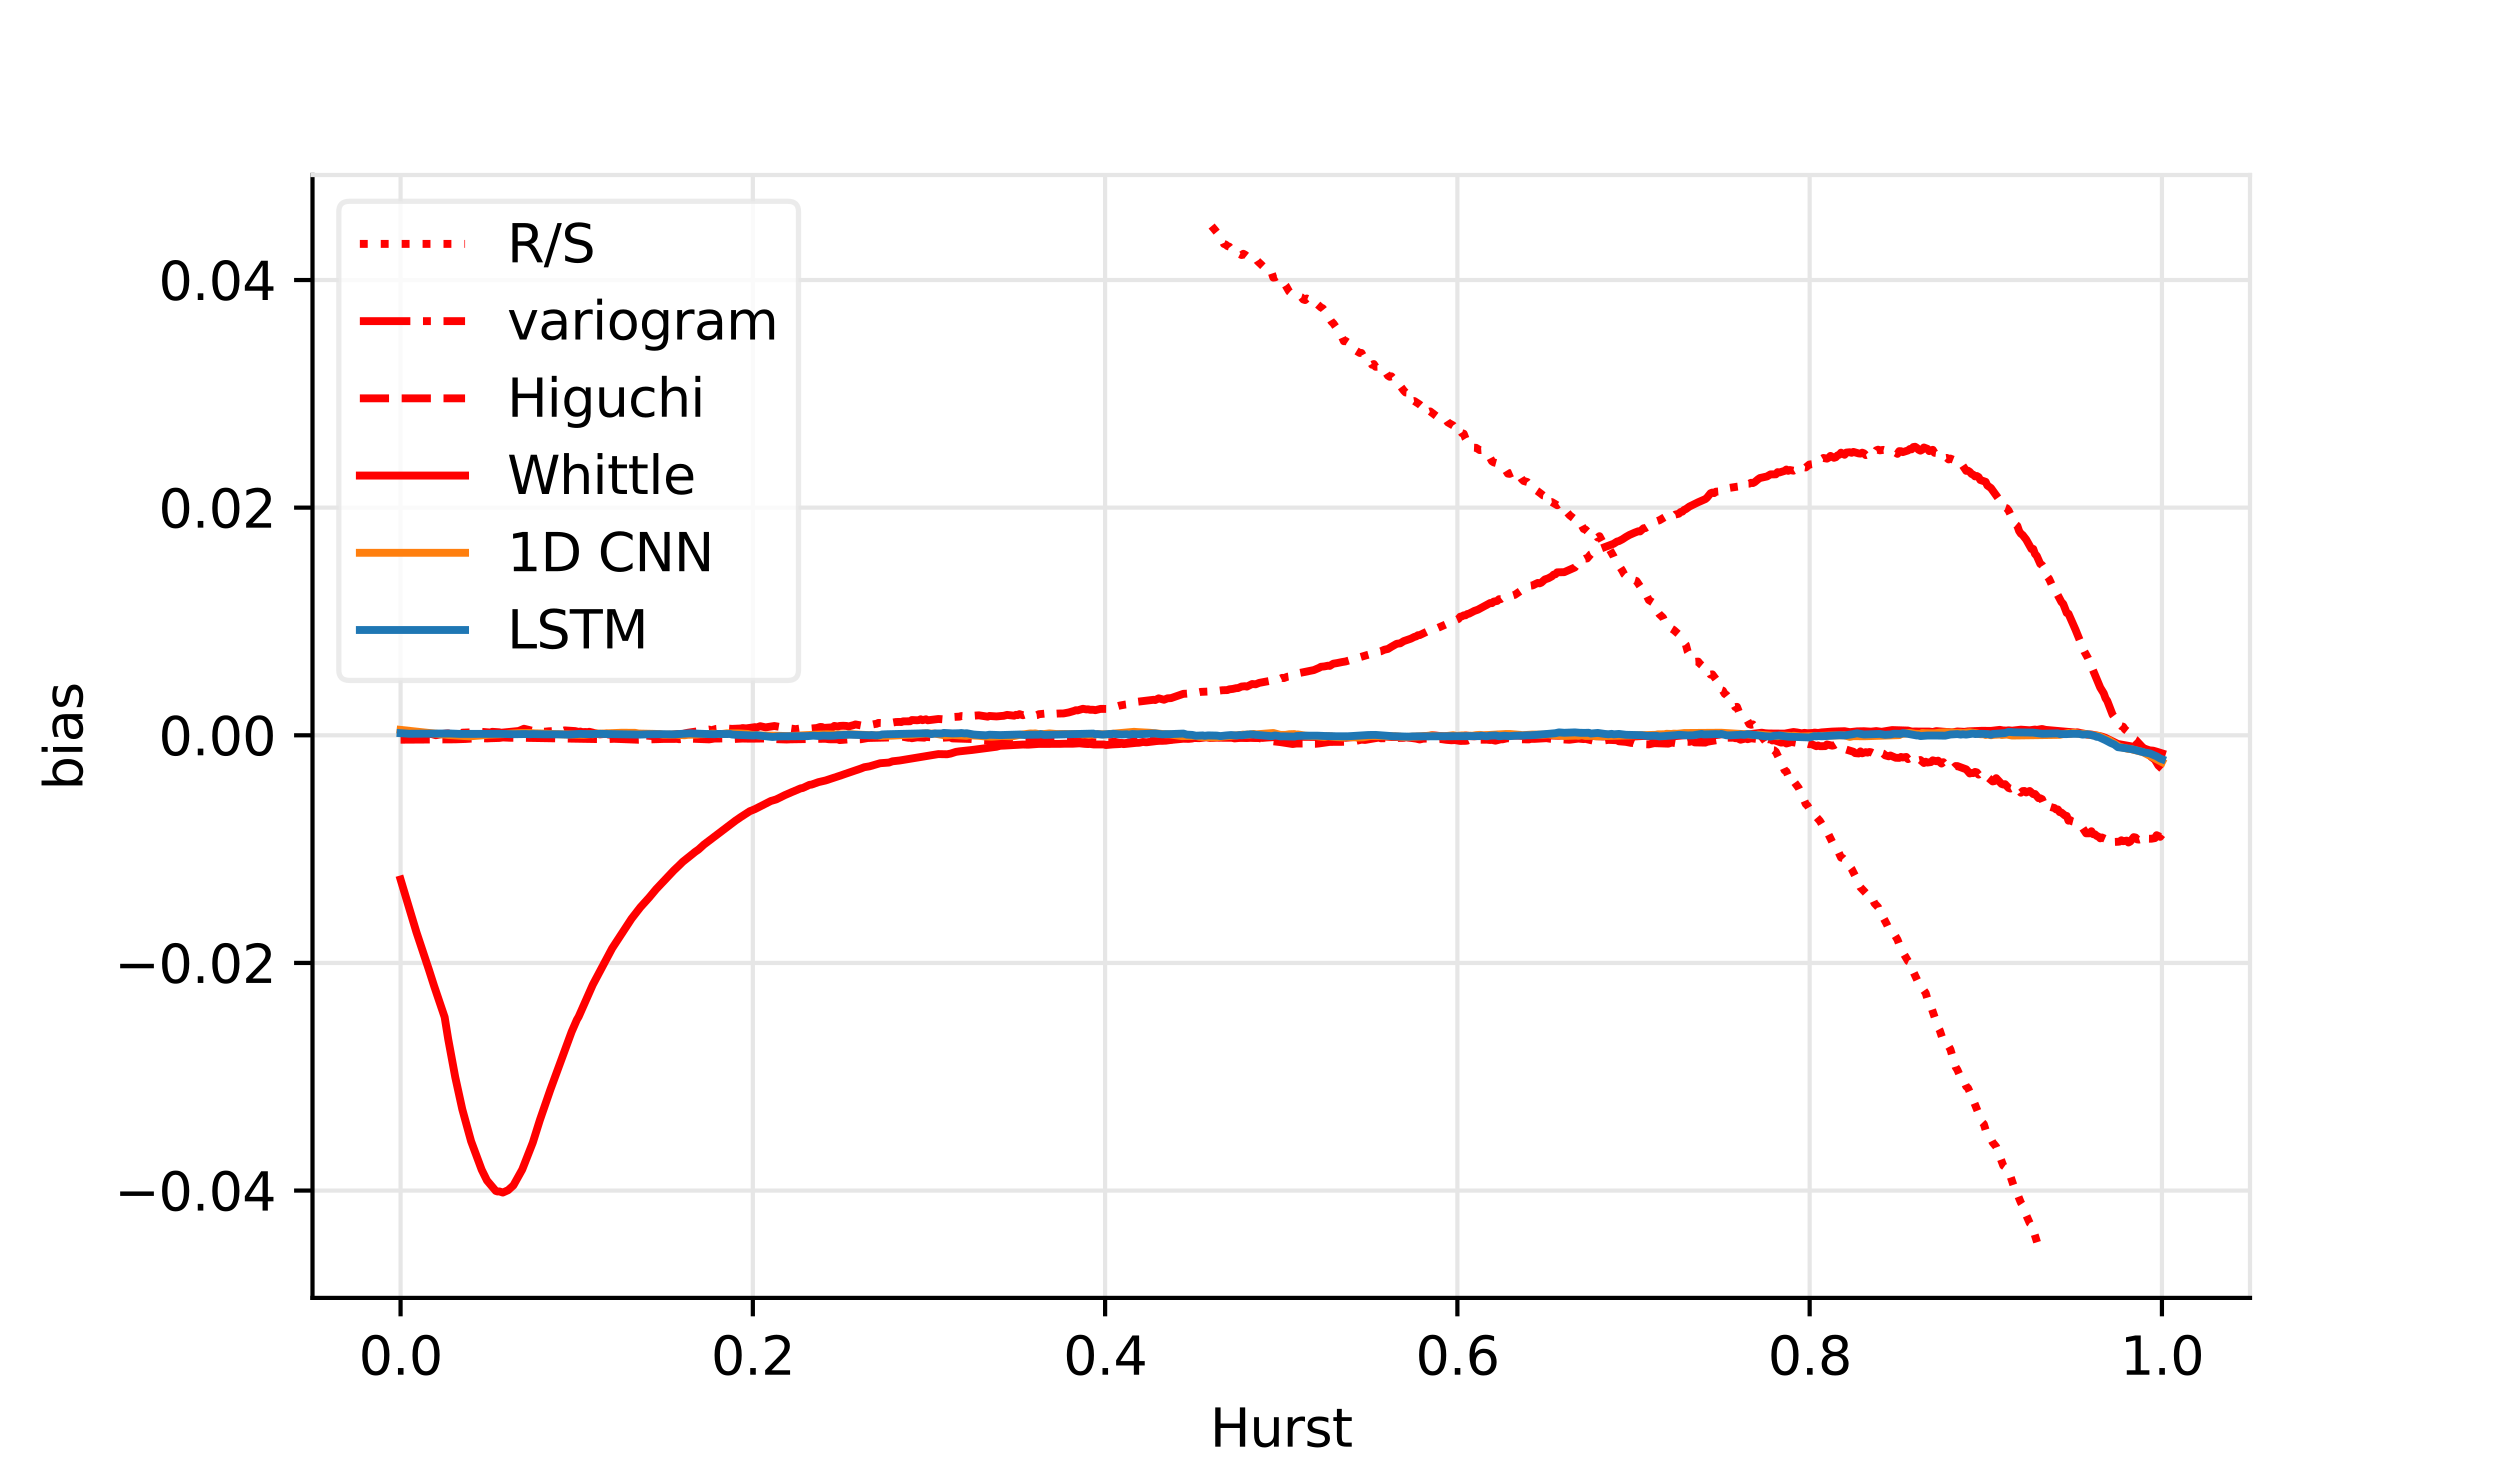 <?xml version="1.0" encoding="utf-8" standalone="no"?>
<!DOCTYPE svg PUBLIC "-//W3C//DTD SVG 1.1//EN"
  "http://www.w3.org/Graphics/SVG/1.1/DTD/svg11.dtd">
<svg xmlns:xlink="http://www.w3.org/1999/xlink" width="475.2pt" height="277.2pt" viewBox="0 0 475.2 277.2" xmlns="http://www.w3.org/2000/svg" version="1.1">
 <defs>
  <style type="text/css">*{stroke-linejoin: round; stroke-linecap: butt}</style>
 </defs>
 <g id="figure_1">
  <g id="patch_1">
   <path d="M 0 277.2 
L 475.2 277.2 
L 475.2 0 
L 0 0 
z
" style="fill: #ffffff"/>
  </g>
  <g id="axes_1">
   <g id="patch_2">
    <path d="M 59.4 246.708 
L 427.68 246.708 
L 427.68 33.264 
L 59.4 33.264 
L 59.4 246.708 
z
" style="fill: none; opacity: 0"/>
   </g>
   <g id="matplotlib.axis_1">
    <g id="xtick_1">
     <g id="line2d_1">
      <path d="M 76.14 246.708 
L 76.14 33.264 
" clip-path="url(#p2c4ef154d3)" style="fill: none; stroke: #e6e6e6; stroke-width: 0.8; stroke-linecap: square"/>
     </g>
     <g id="line2d_2">
      <defs>
       <path id="m16096462c1" d="M 0 0 
L 0 3.5 
" style="stroke: #000000; stroke-width: 0.8"/>
      </defs>
      <g>
       <use xlink:href="#m16096462c1" x="76.14" y="246.708" style="stroke: #000000; stroke-width: 0.8"/>
      </g>
     </g>
     <g id="text_1">
      <!-- 0.0 -->
      <g transform="translate(68.188 261.306)scale(0.1 -0.1)">
       <defs>
        <path id="DejaVuSans-30" d="M 2034 4250 
Q 1547 4250 1301 3770 
Q 1056 3291 1056 2328 
Q 1056 1369 1301 889 
Q 1547 409 2034 409 
Q 2525 409 2770 889 
Q 3016 1369 3016 2328 
Q 3016 3291 2770 3770 
Q 2525 4250 2034 4250 
z
M 2034 4750 
Q 2819 4750 3233 4129 
Q 3647 3509 3647 2328 
Q 3647 1150 3233 529 
Q 2819 -91 2034 -91 
Q 1250 -91 836 529 
Q 422 1150 422 2328 
Q 422 3509 836 4129 
Q 1250 4750 2034 4750 
z
" transform="scale(0.016)"/>
        <path id="DejaVuSans-2e" d="M 684 794 
L 1344 794 
L 1344 0 
L 684 0 
L 684 794 
z
" transform="scale(0.016)"/>
       </defs>
       <use xlink:href="#DejaVuSans-30"/>
       <use xlink:href="#DejaVuSans-2e" x="63.623"/>
       <use xlink:href="#DejaVuSans-30" x="95.41"/>
      </g>
     </g>
    </g>
    <g id="xtick_2">
     <g id="line2d_3">
      <path d="M 143.1 246.708 
L 143.1 33.264 
" clip-path="url(#p2c4ef154d3)" style="fill: none; stroke: #e6e6e6; stroke-width: 0.8; stroke-linecap: square"/>
     </g>
     <g id="line2d_4">
      <g>
       <use xlink:href="#m16096462c1" x="143.1" y="246.708" style="stroke: #000000; stroke-width: 0.8"/>
      </g>
     </g>
     <g id="text_2">
      <!-- 0.2 -->
      <g transform="translate(135.148 261.306)scale(0.1 -0.1)">
       <defs>
        <path id="DejaVuSans-32" d="M 1228 531 
L 3431 531 
L 3431 0 
L 469 0 
L 469 531 
Q 828 903 1448 1529 
Q 2069 2156 2228 2338 
Q 2531 2678 2651 2914 
Q 2772 3150 2772 3378 
Q 2772 3750 2511 3984 
Q 2250 4219 1831 4219 
Q 1534 4219 1204 4116 
Q 875 4013 500 3803 
L 500 4441 
Q 881 4594 1212 4672 
Q 1544 4750 1819 4750 
Q 2544 4750 2975 4387 
Q 3406 4025 3406 3419 
Q 3406 3131 3298 2873 
Q 3191 2616 2906 2266 
Q 2828 2175 2409 1742 
Q 1991 1309 1228 531 
z
" transform="scale(0.016)"/>
       </defs>
       <use xlink:href="#DejaVuSans-30"/>
       <use xlink:href="#DejaVuSans-2e" x="63.623"/>
       <use xlink:href="#DejaVuSans-32" x="95.41"/>
      </g>
     </g>
    </g>
    <g id="xtick_3">
     <g id="line2d_5">
      <path d="M 210.06 246.708 
L 210.06 33.264 
" clip-path="url(#p2c4ef154d3)" style="fill: none; stroke: #e6e6e6; stroke-width: 0.8; stroke-linecap: square"/>
     </g>
     <g id="line2d_6">
      <g>
       <use xlink:href="#m16096462c1" x="210.06" y="246.708" style="stroke: #000000; stroke-width: 0.8"/>
      </g>
     </g>
     <g id="text_3">
      <!-- 0.4 -->
      <g transform="translate(202.108 261.306)scale(0.1 -0.1)">
       <defs>
        <path id="DejaVuSans-34" d="M 2419 4116 
L 825 1625 
L 2419 1625 
L 2419 4116 
z
M 2253 4666 
L 3047 4666 
L 3047 1625 
L 3713 1625 
L 3713 1100 
L 3047 1100 
L 3047 0 
L 2419 0 
L 2419 1100 
L 313 1100 
L 313 1709 
L 2253 4666 
z
" transform="scale(0.016)"/>
       </defs>
       <use xlink:href="#DejaVuSans-30"/>
       <use xlink:href="#DejaVuSans-2e" x="63.623"/>
       <use xlink:href="#DejaVuSans-34" x="95.41"/>
      </g>
     </g>
    </g>
    <g id="xtick_4">
     <g id="line2d_7">
      <path d="M 277.02 246.708 
L 277.02 33.264 
" clip-path="url(#p2c4ef154d3)" style="fill: none; stroke: #e6e6e6; stroke-width: 0.8; stroke-linecap: square"/>
     </g>
     <g id="line2d_8">
      <g>
       <use xlink:href="#m16096462c1" x="277.02" y="246.708" style="stroke: #000000; stroke-width: 0.8"/>
      </g>
     </g>
     <g id="text_4">
      <!-- 0.6 -->
      <g transform="translate(269.068 261.306)scale(0.1 -0.1)">
       <defs>
        <path id="DejaVuSans-36" d="M 2113 2584 
Q 1688 2584 1439 2293 
Q 1191 2003 1191 1497 
Q 1191 994 1439 701 
Q 1688 409 2113 409 
Q 2538 409 2786 701 
Q 3034 994 3034 1497 
Q 3034 2003 2786 2293 
Q 2538 2584 2113 2584 
z
M 3366 4563 
L 3366 3988 
Q 3128 4100 2886 4159 
Q 2644 4219 2406 4219 
Q 1781 4219 1451 3797 
Q 1122 3375 1075 2522 
Q 1259 2794 1537 2939 
Q 1816 3084 2150 3084 
Q 2853 3084 3261 2657 
Q 3669 2231 3669 1497 
Q 3669 778 3244 343 
Q 2819 -91 2113 -91 
Q 1303 -91 875 529 
Q 447 1150 447 2328 
Q 447 3434 972 4092 
Q 1497 4750 2381 4750 
Q 2619 4750 2861 4703 
Q 3103 4656 3366 4563 
z
" transform="scale(0.016)"/>
       </defs>
       <use xlink:href="#DejaVuSans-30"/>
       <use xlink:href="#DejaVuSans-2e" x="63.623"/>
       <use xlink:href="#DejaVuSans-36" x="95.41"/>
      </g>
     </g>
    </g>
    <g id="xtick_5">
     <g id="line2d_9">
      <path d="M 343.98 246.708 
L 343.98 33.264 
" clip-path="url(#p2c4ef154d3)" style="fill: none; stroke: #e6e6e6; stroke-width: 0.8; stroke-linecap: square"/>
     </g>
     <g id="line2d_10">
      <g>
       <use xlink:href="#m16096462c1" x="343.98" y="246.708" style="stroke: #000000; stroke-width: 0.8"/>
      </g>
     </g>
     <g id="text_5">
      <!-- 0.8 -->
      <g transform="translate(336.028 261.306)scale(0.1 -0.1)">
       <defs>
        <path id="DejaVuSans-38" d="M 2034 2216 
Q 1584 2216 1326 1975 
Q 1069 1734 1069 1313 
Q 1069 891 1326 650 
Q 1584 409 2034 409 
Q 2484 409 2743 651 
Q 3003 894 3003 1313 
Q 3003 1734 2745 1975 
Q 2488 2216 2034 2216 
z
M 1403 2484 
Q 997 2584 770 2862 
Q 544 3141 544 3541 
Q 544 4100 942 4425 
Q 1341 4750 2034 4750 
Q 2731 4750 3128 4425 
Q 3525 4100 3525 3541 
Q 3525 3141 3298 2862 
Q 3072 2584 2669 2484 
Q 3125 2378 3379 2068 
Q 3634 1759 3634 1313 
Q 3634 634 3220 271 
Q 2806 -91 2034 -91 
Q 1263 -91 848 271 
Q 434 634 434 1313 
Q 434 1759 690 2068 
Q 947 2378 1403 2484 
z
M 1172 3481 
Q 1172 3119 1398 2916 
Q 1625 2713 2034 2713 
Q 2441 2713 2670 2916 
Q 2900 3119 2900 3481 
Q 2900 3844 2670 4047 
Q 2441 4250 2034 4250 
Q 1625 4250 1398 4047 
Q 1172 3844 1172 3481 
z
" transform="scale(0.016)"/>
       </defs>
       <use xlink:href="#DejaVuSans-30"/>
       <use xlink:href="#DejaVuSans-2e" x="63.623"/>
       <use xlink:href="#DejaVuSans-38" x="95.41"/>
      </g>
     </g>
    </g>
    <g id="xtick_6">
     <g id="line2d_11">
      <path d="M 410.94 246.708 
L 410.94 33.264 
" clip-path="url(#p2c4ef154d3)" style="fill: none; stroke: #e6e6e6; stroke-width: 0.8; stroke-linecap: square"/>
     </g>
     <g id="line2d_12">
      <g>
       <use xlink:href="#m16096462c1" x="410.94" y="246.708" style="stroke: #000000; stroke-width: 0.8"/>
      </g>
     </g>
     <g id="text_6">
      <!-- 1.0 -->
      <g transform="translate(402.988 261.306)scale(0.1 -0.1)">
       <defs>
        <path id="DejaVuSans-31" d="M 794 531 
L 1825 531 
L 1825 4091 
L 703 3866 
L 703 4441 
L 1819 4666 
L 2450 4666 
L 2450 531 
L 3481 531 
L 3481 0 
L 794 0 
L 794 531 
z
" transform="scale(0.016)"/>
       </defs>
       <use xlink:href="#DejaVuSans-31"/>
       <use xlink:href="#DejaVuSans-2e" x="63.623"/>
       <use xlink:href="#DejaVuSans-30" x="95.41"/>
      </g>
     </g>
    </g>
    <g id="text_7">
     <!-- Hurst -->
     <g transform="translate(229.991 274.985)scale(0.1 -0.1)">
      <defs>
       <path id="DejaVuSans-48" d="M 628 4666 
L 1259 4666 
L 1259 2753 
L 3553 2753 
L 3553 4666 
L 4184 4666 
L 4184 0 
L 3553 0 
L 3553 2222 
L 1259 2222 
L 1259 0 
L 628 0 
L 628 4666 
z
" transform="scale(0.016)"/>
       <path id="DejaVuSans-75" d="M 544 1381 
L 544 3500 
L 1119 3500 
L 1119 1403 
Q 1119 906 1312 657 
Q 1506 409 1894 409 
Q 2359 409 2629 706 
Q 2900 1003 2900 1516 
L 2900 3500 
L 3475 3500 
L 3475 0 
L 2900 0 
L 2900 538 
Q 2691 219 2414 64 
Q 2138 -91 1772 -91 
Q 1169 -91 856 284 
Q 544 659 544 1381 
z
M 1991 3584 
L 1991 3584 
z
" transform="scale(0.016)"/>
       <path id="DejaVuSans-72" d="M 2631 2963 
Q 2534 3019 2420 3045 
Q 2306 3072 2169 3072 
Q 1681 3072 1420 2755 
Q 1159 2438 1159 1844 
L 1159 0 
L 581 0 
L 581 3500 
L 1159 3500 
L 1159 2956 
Q 1341 3275 1631 3429 
Q 1922 3584 2338 3584 
Q 2397 3584 2469 3576 
Q 2541 3569 2628 3553 
L 2631 2963 
z
" transform="scale(0.016)"/>
       <path id="DejaVuSans-73" d="M 2834 3397 
L 2834 2853 
Q 2591 2978 2328 3040 
Q 2066 3103 1784 3103 
Q 1356 3103 1142 2972 
Q 928 2841 928 2578 
Q 928 2378 1081 2264 
Q 1234 2150 1697 2047 
L 1894 2003 
Q 2506 1872 2764 1633 
Q 3022 1394 3022 966 
Q 3022 478 2636 193 
Q 2250 -91 1575 -91 
Q 1294 -91 989 -36 
Q 684 19 347 128 
L 347 722 
Q 666 556 975 473 
Q 1284 391 1588 391 
Q 1994 391 2212 530 
Q 2431 669 2431 922 
Q 2431 1156 2273 1281 
Q 2116 1406 1581 1522 
L 1381 1569 
Q 847 1681 609 1914 
Q 372 2147 372 2553 
Q 372 3047 722 3315 
Q 1072 3584 1716 3584 
Q 2034 3584 2315 3537 
Q 2597 3491 2834 3397 
z
" transform="scale(0.016)"/>
       <path id="DejaVuSans-74" d="M 1172 4494 
L 1172 3500 
L 2356 3500 
L 2356 3053 
L 1172 3053 
L 1172 1153 
Q 1172 725 1289 603 
Q 1406 481 1766 481 
L 2356 481 
L 2356 0 
L 1766 0 
Q 1100 0 847 248 
Q 594 497 594 1153 
L 594 3053 
L 172 3053 
L 172 3500 
L 594 3500 
L 594 4494 
L 1172 4494 
z
" transform="scale(0.016)"/>
      </defs>
      <use xlink:href="#DejaVuSans-48"/>
      <use xlink:href="#DejaVuSans-75" x="75.195"/>
      <use xlink:href="#DejaVuSans-72" x="138.574"/>
      <use xlink:href="#DejaVuSans-73" x="179.688"/>
      <use xlink:href="#DejaVuSans-74" x="231.787"/>
     </g>
    </g>
   </g>
   <g id="matplotlib.axis_2">
    <g id="ytick_1">
     <g id="line2d_13">
      <path d="M 59.4 226.306 
L 427.68 226.306 
" clip-path="url(#p2c4ef154d3)" style="fill: none; stroke: #e6e6e6; stroke-width: 0.8; stroke-linecap: square"/>
     </g>
     <g id="line2d_14">
      <defs>
       <path id="m2f3e1efeca" d="M 0 0 
L -3.5 0 
" style="stroke: #000000; stroke-width: 0.8"/>
      </defs>
      <g>
       <use xlink:href="#m2f3e1efeca" x="59.4" y="226.306" style="stroke: #000000; stroke-width: 0.8"/>
      </g>
     </g>
     <g id="text_8">
      <!-- −0.04 -->
      <g transform="translate(21.755 230.105)scale(0.1 -0.1)">
       <defs>
        <path id="DejaVuSans-2212" d="M 678 2272 
L 4684 2272 
L 4684 1741 
L 678 1741 
L 678 2272 
z
" transform="scale(0.016)"/>
       </defs>
       <use xlink:href="#DejaVuSans-2212"/>
       <use xlink:href="#DejaVuSans-30" x="83.789"/>
       <use xlink:href="#DejaVuSans-2e" x="147.412"/>
       <use xlink:href="#DejaVuSans-30" x="179.199"/>
       <use xlink:href="#DejaVuSans-34" x="242.822"/>
      </g>
     </g>
    </g>
    <g id="ytick_2">
     <g id="line2d_15">
      <path d="M 59.4 183.035 
L 427.68 183.035 
" clip-path="url(#p2c4ef154d3)" style="fill: none; stroke: #e6e6e6; stroke-width: 0.8; stroke-linecap: square"/>
     </g>
     <g id="line2d_16">
      <g>
       <use xlink:href="#m2f3e1efeca" x="59.4" y="183.035" style="stroke: #000000; stroke-width: 0.8"/>
      </g>
     </g>
     <g id="text_9">
      <!-- −0.02 -->
      <g transform="translate(21.755 186.835)scale(0.1 -0.1)">
       <use xlink:href="#DejaVuSans-2212"/>
       <use xlink:href="#DejaVuSans-30" x="83.789"/>
       <use xlink:href="#DejaVuSans-2e" x="147.412"/>
       <use xlink:href="#DejaVuSans-30" x="179.199"/>
       <use xlink:href="#DejaVuSans-32" x="242.822"/>
      </g>
     </g>
    </g>
    <g id="ytick_3">
     <g id="line2d_17">
      <path d="M 59.4 139.765 
L 427.68 139.765 
" clip-path="url(#p2c4ef154d3)" style="fill: none; stroke: #e6e6e6; stroke-width: 0.8; stroke-linecap: square"/>
     </g>
     <g id="line2d_18">
      <g>
       <use xlink:href="#m2f3e1efeca" x="59.4" y="139.765" style="stroke: #000000; stroke-width: 0.8"/>
      </g>
     </g>
     <g id="text_10">
      <!-- 0.00 -->
      <g transform="translate(30.134 143.564)scale(0.1 -0.1)">
       <use xlink:href="#DejaVuSans-30"/>
       <use xlink:href="#DejaVuSans-2e" x="63.623"/>
       <use xlink:href="#DejaVuSans-30" x="95.41"/>
       <use xlink:href="#DejaVuSans-30" x="159.033"/>
      </g>
     </g>
    </g>
    <g id="ytick_4">
     <g id="line2d_19">
      <path d="M 59.4 96.494 
L 427.68 96.494 
" clip-path="url(#p2c4ef154d3)" style="fill: none; stroke: #e6e6e6; stroke-width: 0.8; stroke-linecap: square"/>
     </g>
     <g id="line2d_20">
      <g>
       <use xlink:href="#m2f3e1efeca" x="59.4" y="96.494" style="stroke: #000000; stroke-width: 0.8"/>
      </g>
     </g>
     <g id="text_11">
      <!-- 0.02 -->
      <g transform="translate(30.134 100.294)scale(0.1 -0.1)">
       <use xlink:href="#DejaVuSans-30"/>
       <use xlink:href="#DejaVuSans-2e" x="63.623"/>
       <use xlink:href="#DejaVuSans-30" x="95.41"/>
       <use xlink:href="#DejaVuSans-32" x="159.033"/>
      </g>
     </g>
    </g>
    <g id="ytick_5">
     <g id="line2d_21">
      <path d="M 59.4 53.224 
L 427.68 53.224 
" clip-path="url(#p2c4ef154d3)" style="fill: none; stroke: #e6e6e6; stroke-width: 0.8; stroke-linecap: square"/>
     </g>
     <g id="line2d_22">
      <g>
       <use xlink:href="#m2f3e1efeca" x="59.4" y="53.224" style="stroke: #000000; stroke-width: 0.8"/>
      </g>
     </g>
     <g id="text_12">
      <!-- 0.04 -->
      <g transform="translate(30.134 57.023)scale(0.1 -0.1)">
       <use xlink:href="#DejaVuSans-30"/>
       <use xlink:href="#DejaVuSans-2e" x="63.623"/>
       <use xlink:href="#DejaVuSans-30" x="95.41"/>
       <use xlink:href="#DejaVuSans-34" x="159.033"/>
      </g>
     </g>
    </g>
    <g id="text_13">
     <!-- bias -->
     <g transform="translate(15.675 150.218)rotate(-90)scale(0.1 -0.1)">
      <defs>
       <path id="DejaVuSans-62" d="M 3116 1747 
Q 3116 2381 2855 2742 
Q 2594 3103 2138 3103 
Q 1681 3103 1420 2742 
Q 1159 2381 1159 1747 
Q 1159 1113 1420 752 
Q 1681 391 2138 391 
Q 2594 391 2855 752 
Q 3116 1113 3116 1747 
z
M 1159 2969 
Q 1341 3281 1617 3432 
Q 1894 3584 2278 3584 
Q 2916 3584 3314 3078 
Q 3713 2572 3713 1747 
Q 3713 922 3314 415 
Q 2916 -91 2278 -91 
Q 1894 -91 1617 61 
Q 1341 213 1159 525 
L 1159 0 
L 581 0 
L 581 4863 
L 1159 4863 
L 1159 2969 
z
" transform="scale(0.016)"/>
       <path id="DejaVuSans-69" d="M 603 3500 
L 1178 3500 
L 1178 0 
L 603 0 
L 603 3500 
z
M 603 4863 
L 1178 4863 
L 1178 4134 
L 603 4134 
L 603 4863 
z
" transform="scale(0.016)"/>
       <path id="DejaVuSans-61" d="M 2194 1759 
Q 1497 1759 1228 1600 
Q 959 1441 959 1056 
Q 959 750 1161 570 
Q 1363 391 1709 391 
Q 2188 391 2477 730 
Q 2766 1069 2766 1631 
L 2766 1759 
L 2194 1759 
z
M 3341 1997 
L 3341 0 
L 2766 0 
L 2766 531 
Q 2569 213 2275 61 
Q 1981 -91 1556 -91 
Q 1019 -91 701 211 
Q 384 513 384 1019 
Q 384 1609 779 1909 
Q 1175 2209 1959 2209 
L 2766 2209 
L 2766 2266 
Q 2766 2663 2505 2880 
Q 2244 3097 1772 3097 
Q 1472 3097 1187 3025 
Q 903 2953 641 2809 
L 641 3341 
Q 956 3463 1253 3523 
Q 1550 3584 1831 3584 
Q 2591 3584 2966 3190 
Q 3341 2797 3341 1997 
z
" transform="scale(0.016)"/>
      </defs>
      <use xlink:href="#DejaVuSans-62"/>
      <use xlink:href="#DejaVuSans-69" x="63.477"/>
      <use xlink:href="#DejaVuSans-61" x="91.26"/>
      <use xlink:href="#DejaVuSans-73" x="152.539"/>
     </g>
    </g>
   </g>
   <g id="patch_3">
    <path d="M 59.4 246.708 
L 59.4 33.264 
" style="fill: none; stroke: #000000; stroke-width: 0.8; stroke-linejoin: miter; stroke-linecap: square"/>
   </g>
   <g id="patch_4">
    <path d="M 427.68 246.708 
L 427.68 33.264 
" style="fill: none; stroke: #e6e6e6; stroke-width: 0.8; stroke-linejoin: miter; stroke-linecap: square"/>
   </g>
   <g id="patch_5">
    <path d="M 59.4 246.708 
L 427.68 246.708 
" style="fill: none; stroke: #000000; stroke-width: 0.8; stroke-linejoin: miter; stroke-linecap: square"/>
   </g>
   <g id="patch_6">
    <path d="M 59.4 33.264 
L 427.68 33.264 
" style="fill: none; stroke: #e6e6e6; stroke-width: 0.8; stroke-linejoin: miter; stroke-linecap: square"/>
   </g>
   <g id="line2d_23">
    <path d="M 230.302 42.966 
L 231.308 44.164 
L 231.643 44.746 
L 231.978 45.076 
L 232.313 45.613 
L 232.648 46.365 
L 232.983 46.497 
L 233.318 46.769 
L 233.654 46.887 
L 234.324 47.753 
L 234.994 48.211 
L 235.329 48.137 
L 235.999 48.476 
L 236.335 48.241 
L 236.67 48.418 
L 237.34 48.957 
L 237.675 49.18 
L 238.681 49.083 
L 239.016 49.613 
L 240.691 51.205 
L 241.026 51.064 
L 241.362 51.291 
L 241.697 51.781 
L 242.032 52.772 
L 242.367 52.721 
L 242.702 52.541 
L 243.708 53.729 
L 244.043 53.856 
L 244.378 54.255 
L 245.048 55.425 
L 245.383 55.71 
L 245.718 55.825 
L 246.054 56.162 
L 247.059 56.416 
L 247.394 56.517 
L 247.729 56.924 
L 248.064 57.032 
L 248.399 56.743 
L 248.735 56.884 
L 249.07 57.177 
L 249.405 56.966 
L 251.081 58.433 
L 251.416 58.592 
L 251.751 59.015 
L 252.086 59.842 
L 252.756 60.585 
L 253.091 61.133 
L 253.426 61.446 
L 254.767 63.362 
L 255.437 64.854 
L 255.772 64.806 
L 256.443 65.254 
L 256.778 65.391 
L 257.448 66.044 
L 257.783 66.677 
L 258.454 67.081 
L 258.789 67.091 
L 259.124 67.714 
L 259.459 68.066 
L 259.794 68.247 
L 260.129 68.623 
L 260.464 68.745 
L 260.799 69.337 
L 261.135 69.198 
L 261.47 69.717 
L 262.14 69.693 
L 262.475 70.187 
L 262.81 70.42 
L 263.145 70.332 
L 263.816 71.413 
L 264.151 71.617 
L 264.486 71.536 
L 265.826 73.146 
L 266.162 73.364 
L 266.832 74.256 
L 267.167 74.6 
L 267.502 74.623 
L 268.172 76.17 
L 268.508 76.288 
L 268.843 76.234 
L 269.848 76.889 
L 270.854 77.782 
L 271.189 77.655 
L 271.524 78.322 
L 271.859 78.206 
L 273.199 79.221 
L 273.535 79.276 
L 273.87 79.482 
L 274.205 79.371 
L 274.54 79.71 
L 274.875 79.782 
L 275.21 80.299 
L 276.216 80.876 
L 276.551 81.356 
L 276.886 81.572 
L 277.221 82.054 
L 277.556 81.788 
L 277.891 82.335 
L 278.226 82.438 
L 278.562 83.335 
L 278.897 83.875 
L 279.232 84.122 
L 279.902 85.092 
L 280.572 85.121 
L 281.243 85.551 
L 281.578 85.527 
L 281.913 85.694 
L 282.583 86.352 
L 282.918 86.997 
L 283.254 87.032 
L 283.589 87.671 
L 283.924 87.888 
L 284.594 88.07 
L 285.599 88.821 
L 286.27 89.473 
L 286.605 90.024 
L 286.94 90.078 
L 287.61 89.789 
L 287.945 90.198 
L 288.281 90.335 
L 288.616 90.853 
L 288.951 90.562 
L 289.286 91.112 
L 289.621 91.427 
L 290.291 91.613 
L 290.962 92.492 
L 292.302 93.387 
L 292.972 93.9 
L 293.308 94.172 
L 293.643 94.222 
L 293.978 94.526 
L 294.313 95.534 
L 294.983 95.434 
L 295.989 96.035 
L 296.324 95.808 
L 296.994 96.647 
L 297.329 97.041 
L 297.664 97.146 
L 298.335 97.922 
L 299.675 98.981 
L 300.01 99.412 
L 300.345 99.286 
L 301.016 100.543 
L 301.351 100.647 
L 302.021 101.274 
L 303.026 101.561 
L 303.362 101.526 
L 303.697 102.179 
L 304.032 101.92 
L 304.702 103.176 
L 305.037 103.166 
L 305.372 103.4 
L 306.713 105.767 
L 307.048 106.597 
L 307.383 106.921 
L 308.389 108.5 
L 308.724 109.155 
L 309.394 109.722 
L 310.064 109.777 
L 310.399 109.75 
L 310.735 110.342 
L 311.07 110.441 
L 312.075 111.941 
L 312.41 112.43 
L 312.745 112.667 
L 313.416 114.063 
L 314.086 114.48 
L 314.756 116.047 
L 315.091 116.28 
L 315.426 116.761 
L 316.097 117.4 
L 316.432 118.188 
L 316.767 118.563 
L 317.102 119.119 
L 318.108 119.723 
L 319.113 120.603 
L 319.448 121.032 
L 319.783 121.772 
L 320.454 122.576 
L 320.789 123.818 
L 321.459 124.907 
L 321.794 125.54 
L 322.129 125.807 
L 322.799 125.756 
L 323.135 126.184 
L 323.805 126.75 
L 324.475 127.45 
L 324.81 127.564 
L 325.145 128.231 
L 325.481 128.184 
L 326.486 129.547 
L 327.156 131.173 
L 327.491 131.287 
L 327.826 131.873 
L 328.162 132.096 
L 328.832 132.946 
L 329.167 133.117 
L 329.837 134.407 
L 330.172 134.357 
L 330.508 135.232 
L 331.848 136.417 
L 332.518 137.65 
L 332.854 137.762 
L 333.189 137.694 
L 333.524 138.099 
L 333.859 138.258 
L 334.864 140.033 
L 335.535 140.877 
L 335.87 141.378 
L 336.205 141.546 
L 336.875 142.595 
L 337.21 142.617 
L 337.545 142.889 
L 338.551 144.939 
L 339.221 146.426 
L 339.556 146.643 
L 340.226 148.219 
L 340.562 147.942 
L 341.232 148.886 
L 341.902 149.789 
L 342.908 152.049 
L 343.243 152.832 
L 343.578 153.139 
L 343.913 153.729 
L 344.583 154.33 
L 345.254 155.277 
L 345.924 156.051 
L 346.929 157.717 
L 347.264 158.003 
L 348.27 160.046 
L 348.94 161.227 
L 349.275 161.547 
L 349.945 163.013 
L 350.281 163.105 
L 350.951 163.84 
L 351.286 163.933 
L 351.621 164.713 
L 351.956 165.16 
L 352.962 167.157 
L 353.632 168.663 
L 354.637 169.728 
L 354.972 169.622 
L 355.308 169.815 
L 355.643 170.213 
L 356.313 171.71 
L 356.983 172.426 
L 357.318 173.577 
L 357.654 173.831 
L 358.659 175.712 
L 358.994 176.466 
L 359.329 176.63 
L 359.999 177.469 
L 360.67 178.598 
L 361.34 180.353 
L 362.01 181.543 
L 362.681 182.682 
L 363.016 182.835 
L 363.686 184.702 
L 365.026 187.603 
L 365.362 188.133 
L 365.697 188.271 
L 366.032 188.752 
L 366.367 189.863 
L 366.702 190.288 
L 368.378 195.242 
L 368.713 195.867 
L 369.383 197.888 
L 370.054 198.267 
L 370.724 199.451 
L 371.729 202.824 
L 372.064 203.353 
L 372.399 204.133 
L 372.735 204.588 
L 373.07 205.46 
L 373.405 205.738 
L 373.74 206.513 
L 374.075 206.81 
L 374.745 208.29 
L 376.756 213.319 
L 377.091 213.676 
L 377.426 214.774 
L 377.762 215.134 
L 378.767 217.161 
L 379.437 217.977 
L 380.778 221.557 
L 381.448 222.035 
L 381.783 222.98 
L 382.118 223.49 
L 382.789 225.517 
L 383.124 226.011 
L 383.794 227.774 
L 384.129 228.597 
L 384.464 229.114 
L 384.799 230.291 
L 385.135 230.939 
L 385.805 232.477 
L 386.14 232.701 
L 387.481 237.006 
L 387.481 237.006 
" clip-path="url(#p2c4ef154d3)" style="fill: none; stroke-dasharray: 1.5,2.475; stroke-dashoffset: 0; stroke: #ff0000; stroke-width: 1.5"/>
   </g>
   <g id="line2d_24">
    <path d="M 76.14 138.982 
L 76.475 139.105 
L 76.81 139.428 
L 77.481 139.337 
L 77.816 139.442 
L 78.821 139.298 
L 79.491 139.426 
L 80.162 139.316 
L 81.502 139.456 
L 82.172 139.559 
L 82.843 139.752 
L 84.183 139.496 
L 85.189 139.403 
L 85.524 139.531 
L 85.859 139.442 
L 86.194 139.524 
L 86.529 139.443 
L 87.199 139.502 
L 87.87 139.267 
L 90.551 139.166 
L 90.886 139.053 
L 93.232 139.243 
L 93.567 139.104 
L 94.908 139.195 
L 95.243 139.281 
L 98.594 138.947 
L 99.599 138.523 
L 101.945 139.087 
L 102.281 138.994 
L 102.951 139.088 
L 103.621 139.074 
L 104.291 139.007 
L 105.297 138.949 
L 105.632 139.047 
L 105.967 138.874 
L 106.637 138.914 
L 106.972 138.945 
L 107.308 138.832 
L 109.318 138.963 
L 109.989 139.118 
L 110.324 139.053 
L 110.659 139.161 
L 111.329 139.139 
L 111.664 139.181 
L 111.999 139.096 
L 112.67 139.258 
L 113.34 139.444 
L 114.01 139.594 
L 115.351 139.465 
L 115.686 139.634 
L 116.021 139.611 
L 116.356 139.727 
L 117.362 139.714 
L 118.032 139.675 
L 118.367 139.535 
L 120.043 139.64 
L 121.383 139.697 
L 121.718 139.64 
L 122.724 139.812 
L 125.405 140.023 
L 128.756 139.536 
L 129.426 139.583 
L 130.767 139.278 
L 134.789 138.681 
L 135.124 138.836 
L 136.129 138.545 
L 137.47 138.422 
L 139.145 138.546 
L 140.821 138.472 
L 141.156 138.39 
L 141.826 138.455 
L 143.502 138.217 
L 143.837 138.274 
L 144.508 138.035 
L 145.513 138.261 
L 147.189 138.001 
L 148.529 138.228 
L 151.21 138.6 
L 152.216 138.459 
L 153.556 138.529 
L 154.897 138.414 
L 155.232 138.387 
L 155.902 138.176 
L 156.237 138.196 
L 156.572 138.36 
L 158.248 138.252 
L 158.583 137.983 
L 159.254 138.099 
L 159.589 137.989 
L 160.259 137.954 
L 160.929 137.99 
L 161.264 138.092 
L 162.27 137.825 
L 162.605 137.701 
L 163.61 137.887 
L 163.945 137.947 
L 164.281 137.862 
L 164.616 137.926 
L 165.286 137.828 
L 166.291 137.627 
L 166.626 137.579 
L 166.962 137.412 
L 168.972 137.469 
L 170.313 137.239 
L 170.983 137.224 
L 171.318 137.25 
L 171.654 137.118 
L 172.994 137.1 
L 173.329 136.863 
L 174.335 136.909 
L 174.67 136.872 
L 175.005 136.72 
L 175.34 136.892 
L 176.01 136.719 
L 176.345 136.916 
L 178.356 136.667 
L 179.026 136.706 
L 179.362 136.732 
L 180.367 136.332 
L 182.378 136.218 
L 182.713 136.106 
L 184.054 136.196 
L 184.389 136.235 
L 185.059 136.04 
L 186.064 135.969 
L 187.74 136.226 
L 188.075 136.088 
L 189.416 136.18 
L 190.421 136.086 
L 190.756 136.066 
L 191.426 135.887 
L 192.767 136.044 
L 193.102 135.877 
L 193.437 135.929 
L 193.772 135.742 
L 194.443 135.951 
L 194.778 135.83 
L 196.789 135.971 
L 197.124 135.927 
L 197.459 135.759 
L 198.799 135.63 
L 199.47 135.83 
L 199.805 135.709 
L 200.475 135.672 
L 201.145 135.629 
L 202.151 135.61 
L 203.156 135.421 
L 204.162 135.128 
L 204.497 134.998 
L 204.832 135.03 
L 205.837 134.729 
L 206.508 134.848 
L 206.843 134.824 
L 207.178 134.912 
L 207.848 134.915 
L 208.183 134.995 
L 209.189 134.747 
L 210.529 134.753 
L 211.199 134.437 
L 211.87 134.4 
L 212.875 134.111 
L 213.881 133.925 
L 214.551 133.841 
L 215.221 133.723 
L 216.226 133.386 
L 219.243 133.019 
L 219.578 133.068 
L 220.248 132.741 
L 221.254 133.01 
L 221.924 132.739 
L 222.594 132.696 
L 224.94 131.879 
L 225.61 131.854 
L 226.281 131.788 
L 226.616 131.827 
L 228.291 131.511 
L 230.302 131.42 
L 230.637 131.32 
L 231.643 131.288 
L 232.313 131.202 
L 232.983 131.178 
L 233.318 131.17 
L 233.654 131.027 
L 234.324 130.951 
L 234.994 130.801 
L 235.329 130.789 
L 235.999 130.496 
L 236.67 130.435 
L 237.005 130.51 
L 238.01 130.017 
L 238.681 130.072 
L 239.351 129.802 
L 241.697 129.36 
L 242.367 129.29 
L 243.372 129.02 
L 243.708 128.849 
L 244.043 128.892 
L 244.713 128.631 
L 245.048 128.584 
L 245.383 128.412 
L 246.389 128.26 
L 247.059 127.912 
L 249.74 127.366 
L 250.745 126.94 
L 251.081 126.741 
L 251.751 126.671 
L 252.421 126.536 
L 252.756 126.574 
L 253.426 126.156 
L 254.097 126.049 
L 255.102 125.843 
L 255.772 125.731 
L 259.794 124.533 
L 261.135 124.164 
L 261.47 124.091 
L 261.805 123.892 
L 262.475 123.795 
L 263.145 123.498 
L 263.816 123.353 
L 264.486 122.937 
L 265.491 122.37 
L 266.162 122.279 
L 266.832 121.861 
L 268.172 121.399 
L 268.843 121.061 
L 269.178 120.968 
L 269.513 120.746 
L 269.848 120.722 
L 271.524 119.918 
L 271.859 119.975 
L 277.221 117.651 
L 277.556 117.223 
L 277.891 117.153 
L 278.226 116.965 
L 278.562 116.957 
L 278.897 116.718 
L 279.232 116.647 
L 280.237 116.127 
L 280.908 115.893 
L 283.254 114.62 
L 283.589 114.651 
L 283.924 114.351 
L 284.594 114.228 
L 284.929 113.902 
L 285.264 113.884 
L 285.599 113.63 
L 286.605 113.415 
L 286.94 113.45 
L 287.61 113.163 
L 287.945 113.062 
L 288.951 112.37 
L 289.621 112.127 
L 289.956 111.791 
L 290.291 111.699 
L 290.626 111.372 
L 291.297 111.279 
L 291.967 110.96 
L 292.302 110.805 
L 292.637 110.885 
L 292.972 110.746 
L 293.643 110.146 
L 294.313 109.918 
L 294.983 109.549 
L 295.318 109.225 
L 295.654 109.158 
L 295.989 108.791 
L 297.329 108.755 
L 299.34 107.865 
L 299.675 107.421 
L 300.01 107.3 
L 300.345 107.005 
L 300.681 106.94 
L 301.016 106.35 
L 301.351 106.171 
L 301.686 106.144 
L 302.356 105.361 
L 302.691 105.209 
L 303.362 104.629 
L 306.713 103.358 
L 307.383 102.933 
L 307.718 102.853 
L 308.389 102.507 
L 309.059 102.063 
L 309.729 101.681 
L 310.735 101.239 
L 311.405 100.983 
L 311.74 101.014 
L 312.41 100.411 
L 312.745 100.387 
L 313.751 99.753 
L 314.086 99.353 
L 315.426 98.892 
L 316.767 98.106 
L 317.437 97.888 
L 317.772 98.195 
L 318.108 98.109 
L 318.443 97.812 
L 319.113 97.644 
L 319.448 97.322 
L 319.783 97.251 
L 320.118 96.915 
L 320.454 96.766 
L 321.124 96.283 
L 322.799 95.462 
L 324.14 94.873 
L 324.475 94.592 
L 325.145 93.757 
L 325.481 93.628 
L 325.816 93.731 
L 326.151 93.46 
L 326.821 93.403 
L 327.156 93.404 
L 328.162 92.833 
L 330.172 92.513 
L 331.178 92.388 
L 331.513 91.87 
L 331.848 91.756 
L 332.183 91.94 
L 332.518 91.928 
L 332.854 91.767 
L 333.189 91.82 
L 333.524 91.646 
L 334.194 91.089 
L 334.529 90.863 
L 335.87 90.564 
L 336.54 90.168 
L 337.545 90.165 
L 337.881 89.749 
L 338.216 89.812 
L 339.221 89.501 
L 339.556 89.251 
L 339.891 89.498 
L 340.226 89.345 
L 340.897 89.469 
L 341.232 89.283 
L 341.567 89.429 
L 341.902 89.445 
L 342.237 89.284 
L 342.572 88.919 
L 342.908 88.8 
L 343.243 88.855 
L 343.913 88.302 
L 344.583 88.213 
L 345.254 87.436 
L 346.259 87.241 
L 346.594 87.051 
L 347.264 87.178 
L 347.599 86.998 
L 347.935 86.662 
L 348.605 87.021 
L 348.94 86.915 
L 349.275 86.56 
L 349.61 86.434 
L 349.945 86.046 
L 350.616 86.445 
L 350.951 86.027 
L 351.621 85.962 
L 351.956 86.069 
L 352.291 85.899 
L 353.297 86.188 
L 353.632 86.22 
L 353.967 86.045 
L 354.302 86.167 
L 354.637 86.499 
L 354.972 86.367 
L 355.308 86.075 
L 355.643 85.967 
L 355.978 86.176 
L 356.313 86.119 
L 356.648 85.597 
L 356.983 85.478 
L 357.318 85.603 
L 357.989 85.515 
L 358.659 85.683 
L 358.994 85.97 
L 359.329 86.108 
L 359.664 86.113 
L 359.999 85.976 
L 360.335 86.065 
L 360.67 86.269 
L 361.005 85.754 
L 361.34 85.766 
L 361.675 85.941 
L 362.681 85.622 
L 363.016 85.351 
L 363.351 85.409 
L 363.686 84.971 
L 364.021 84.92 
L 364.356 85.132 
L 364.691 85.493 
L 365.026 85.659 
L 365.362 85.491 
L 365.697 85.061 
L 366.367 85.314 
L 366.702 85.747 
L 367.372 85.505 
L 367.708 86.067 
L 369.048 86.24 
L 369.383 86.52 
L 369.718 87.089 
L 370.054 87.038 
L 370.389 87.328 
L 370.724 87.165 
L 371.394 87.43 
L 372.064 88.232 
L 372.399 88.052 
L 373.07 88.496 
L 373.74 89.502 
L 374.075 89.472 
L 374.41 89.692 
L 374.745 90.083 
L 375.081 90.24 
L 375.416 90.551 
L 375.751 90.478 
L 376.086 90.679 
L 376.421 91.24 
L 377.426 91.583 
L 377.762 92.285 
L 378.432 92.764 
L 381.113 96.493 
L 381.448 96.612 
L 381.783 97.027 
L 382.789 99.094 
L 383.124 99.684 
L 383.459 99.967 
L 383.794 100.943 
L 384.129 101.441 
L 384.464 101.698 
L 385.135 102.557 
L 386.14 104.352 
L 386.475 104.339 
L 386.81 105.292 
L 387.145 105.659 
L 387.816 107.181 
L 388.151 107.392 
L 388.821 108.441 
L 389.156 109.59 
L 389.491 110.026 
L 390.162 111.488 
L 390.497 111.895 
L 391.837 114.441 
L 392.172 114.78 
L 392.843 116.509 
L 393.178 116.662 
L 394.518 119.709 
L 396.194 123.843 
L 396.864 125.053 
L 399.21 130.689 
L 399.881 131.786 
L 400.216 132.714 
L 400.551 133.237 
L 401.556 135.839 
L 401.891 136.288 
L 402.226 137.031 
L 403.232 138.036 
L 403.567 138.133 
L 403.902 138.636 
L 404.572 139.178 
L 404.908 139.826 
L 405.578 140.417 
L 405.913 140.604 
L 407.924 142.752 
L 408.259 142.853 
L 408.929 143.889 
L 409.599 144.389 
L 410.27 145.51 
L 410.94 146.125 
L 410.94 146.125 
" clip-path="url(#p2c4ef154d3)" style="fill: none; stroke-dasharray: 9.6,2.4,1.5,2.4; stroke-dashoffset: 0; stroke: #ff0000; stroke-width: 1.5"/>
   </g>
   <g id="line2d_25">
    <path d="M 76.14 140.606 
L 86.529 140.533 
L 88.54 140.462 
L 89.545 140.398 
L 91.891 140.33 
L 92.562 140.357 
L 93.232 140.321 
L 94.908 140.27 
L 95.578 140.173 
L 96.918 140.235 
L 99.599 140.243 
L 115.016 140.509 
L 116.691 140.427 
L 121.383 140.613 
L 125.405 140.482 
L 126.075 140.457 
L 128.756 140.446 
L 129.091 140.512 
L 130.097 140.388 
L 131.102 140.393 
L 132.443 140.449 
L 134.789 140.543 
L 135.794 140.381 
L 138.475 140.358 
L 139.145 140.488 
L 141.156 140.381 
L 142.497 140.407 
L 143.167 140.403 
L 145.513 140.369 
L 146.183 140.286 
L 146.854 140.478 
L 149.535 140.567 
L 150.205 140.534 
L 156.908 140.424 
L 157.578 140.522 
L 158.583 140.536 
L 159.254 140.521 
L 159.589 140.678 
L 161.935 140.491 
L 162.605 140.548 
L 163.61 140.518 
L 164.951 140.28 
L 171.318 140.127 
L 171.654 140.052 
L 172.659 140.236 
L 172.994 140.225 
L 173.329 140.325 
L 174.335 140.149 
L 175.34 140.202 
L 175.675 140.221 
L 176.01 140.077 
L 178.691 140.258 
L 179.362 140.216 
L 180.367 140.152 
L 180.702 140.174 
L 181.037 140.353 
L 184.389 140.459 
L 186.064 140.594 
L 186.735 140.62 
L 187.07 140.76 
L 187.74 140.784 
L 188.41 140.961 
L 189.081 140.726 
L 190.086 140.781 
L 191.762 140.734 
L 192.097 140.634 
L 192.767 140.708 
L 193.772 140.537 
L 196.118 140.53 
L 196.789 140.684 
L 197.124 140.612 
L 197.459 140.717 
L 197.794 140.698 
L 198.129 140.838 
L 201.481 140.867 
L 202.486 140.891 
L 203.491 140.908 
L 203.826 140.809 
L 206.172 141.006 
L 206.508 140.987 
L 206.843 141.084 
L 207.513 141.025 
L 209.189 141.214 
L 210.194 141.127 
L 211.87 140.997 
L 212.875 141.214 
L 213.881 141.258 
L 215.891 140.83 
L 217.567 140.779 
L 217.902 140.653 
L 219.578 140.787 
L 220.248 140.716 
L 220.918 140.8 
L 221.589 140.651 
L 222.594 140.582 
L 223.264 140.355 
L 226.281 140.153 
L 226.616 140.251 
L 229.297 139.93 
L 229.967 139.951 
L 230.972 139.987 
L 231.643 140.132 
L 231.978 140.08 
L 232.313 140.263 
L 232.983 140.192 
L 233.318 140.298 
L 234.324 140.256 
L 234.659 140.359 
L 235.999 140.226 
L 237.005 140.286 
L 237.675 140.175 
L 238.345 140.264 
L 239.351 140.294 
L 240.021 140.485 
L 240.691 140.602 
L 241.362 140.735 
L 241.697 140.75 
L 242.032 140.91 
L 243.372 141.059 
L 245.718 141.424 
L 246.389 141.331 
L 248.064 141.323 
L 248.735 141.501 
L 249.07 141.377 
L 250.075 141.379 
L 250.745 141.309 
L 252.756 141.022 
L 257.113 140.991 
L 258.789 140.588 
L 259.459 140.65 
L 260.129 140.533 
L 262.14 140.189 
L 262.475 140.336 
L 266.832 140.241 
L 267.167 140.116 
L 269.178 140.398 
L 269.848 140.561 
L 270.518 140.407 
L 271.524 140.384 
L 272.194 140.436 
L 273.535 140.505 
L 273.87 140.474 
L 274.875 140.623 
L 275.881 140.709 
L 276.551 140.673 
L 277.556 140.835 
L 278.562 140.815 
L 278.897 140.783 
L 279.232 140.628 
L 281.913 140.605 
L 282.583 140.598 
L 283.254 140.661 
L 283.589 140.636 
L 284.259 140.788 
L 285.264 140.524 
L 285.599 140.534 
L 286.27 140.377 
L 286.605 140.314 
L 287.61 140.502 
L 290.626 140.546 
L 290.962 140.44 
L 291.632 140.448 
L 293.978 140.309 
L 294.648 140.422 
L 298.335 140.612 
L 300.01 140.393 
L 301.016 140.488 
L 301.351 140.443 
L 303.026 140.835 
L 304.367 140.782 
L 305.037 140.738 
L 305.708 140.633 
L 307.383 140.707 
L 307.718 140.904 
L 309.059 141.018 
L 310.064 141.216 
L 310.399 141.212 
L 310.735 141.338 
L 311.405 141.446 
L 313.416 141.489 
L 314.421 141.256 
L 317.102 141.357 
L 317.772 141.146 
L 318.443 141.255 
L 319.113 141.248 
L 319.783 141.141 
L 320.118 141.16 
L 320.789 141.001 
L 321.124 141.009 
L 321.459 140.888 
L 321.794 140.93 
L 322.129 141.116 
L 324.14 141.159 
L 324.475 141.01 
L 325.145 140.882 
L 326.486 140.667 
L 327.156 140.802 
L 327.491 140.584 
L 327.826 140.509 
L 328.162 140.228 
L 329.502 140.218 
L 329.837 140.317 
L 330.172 140.286 
L 330.843 140.606 
L 331.848 140.357 
L 332.183 140.508 
L 332.854 140.331 
L 334.864 140.574 
L 335.535 140.495 
L 335.87 140.436 
L 336.205 140.537 
L 336.54 140.501 
L 336.875 140.748 
L 337.21 140.684 
L 338.551 141.15 
L 339.221 141.096 
L 339.556 141.321 
L 340.226 141.139 
L 340.562 140.936 
L 340.897 141.104 
L 342.572 141.401 
L 343.243 141.52 
L 343.578 141.377 
L 343.913 141.468 
L 344.248 141.419 
L 345.254 141.84 
L 345.589 141.701 
L 345.924 141.837 
L 346.929 141.825 
L 347.264 141.506 
L 348.27 141.738 
L 348.605 141.671 
L 348.94 141.463 
L 349.61 142.074 
L 352.291 142.894 
L 352.626 143.155 
L 353.297 143.218 
L 353.632 142.829 
L 353.967 143.187 
L 354.637 142.968 
L 354.972 143.054 
L 355.308 142.937 
L 355.643 142.987 
L 355.978 143.151 
L 356.313 142.88 
L 357.318 143.486 
L 357.654 143.151 
L 357.989 143.258 
L 358.324 143.573 
L 358.994 143.761 
L 359.329 143.607 
L 360.335 144.036 
L 361.005 144.061 
L 361.34 143.88 
L 361.675 143.98 
L 362.345 143.883 
L 362.681 144.287 
L 363.351 143.929 
L 363.686 144.083 
L 364.021 144.667 
L 365.026 144.463 
L 365.697 145.028 
L 366.032 144.789 
L 366.367 144.945 
L 367.037 144.855 
L 367.372 144.526 
L 368.043 144.694 
L 368.378 144.582 
L 369.048 145.134 
L 369.383 144.879 
L 369.718 145.27 
L 370.389 145.476 
L 370.724 145.315 
L 371.059 145.406 
L 371.394 145.936 
L 371.729 145.609 
L 372.064 145.619 
L 373.74 146.237 
L 374.41 147.019 
L 374.745 146.925 
L 375.081 146.953 
L 375.416 146.729 
L 375.751 146.817 
L 376.086 147.233 
L 376.421 146.911 
L 376.756 147.139 
L 377.091 147.129 
L 378.767 148.534 
L 379.102 148.465 
L 379.437 147.917 
L 380.443 148.997 
L 380.778 149.12 
L 381.113 149.055 
L 381.783 149.773 
L 382.118 149.89 
L 382.454 149.724 
L 382.789 150.18 
L 383.459 150.324 
L 383.794 150.174 
L 384.129 150.676 
L 384.464 150.372 
L 384.799 150.345 
L 385.135 150.629 
L 385.805 150.353 
L 386.475 150.939 
L 386.81 150.924 
L 387.481 151.709 
L 387.816 151.733 
L 388.151 151.901 
L 388.821 153.535 
L 389.156 153.613 
L 389.491 153.292 
L 390.162 153.504 
L 390.497 153.581 
L 390.832 153.857 
L 391.167 153.867 
L 391.502 154.363 
L 391.837 154.458 
L 392.508 155.007 
L 392.843 155.094 
L 393.178 155.993 
L 393.513 155.893 
L 393.848 156.116 
L 394.183 156.202 
L 394.518 156.641 
L 394.854 156.617 
L 395.859 157.37 
L 396.529 158.398 
L 397.199 158.391 
L 397.535 158.003 
L 397.87 158.565 
L 398.205 158.587 
L 398.54 158.885 
L 398.875 159.027 
L 399.21 159.35 
L 399.545 159.188 
L 400.216 159.48 
L 400.551 159.761 
L 400.886 159.638 
L 401.221 160.205 
L 401.556 160.18 
L 401.891 160.029 
L 402.562 160.009 
L 402.897 159.966 
L 403.232 159.719 
L 403.567 159.897 
L 404.237 159.786 
L 404.572 160.141 
L 404.908 159.962 
L 405.578 159.127 
L 405.913 159.19 
L 406.248 159.553 
L 406.583 159.588 
L 406.918 159.486 
L 407.254 159.877 
L 407.589 159.612 
L 407.924 159.851 
L 408.259 159.421 
L 408.929 159.427 
L 409.599 159.311 
L 409.935 158.757 
L 410.605 159.063 
L 410.94 158.642 
L 410.94 158.642 
" clip-path="url(#p2c4ef154d3)" style="fill: none; stroke-dasharray: 5.55,2.4; stroke-dashoffset: 0; stroke: #ff0000; stroke-width: 1.5"/>
   </g>
   <g id="line2d_26">
    <path d="M 76.14 167.17 
L 79.156 177.193 
L 81.502 184.247 
L 82.508 187.393 
L 84.518 193.341 
L 85.189 197.49 
L 86.529 204.724 
L 87.87 210.851 
L 89.545 216.93 
L 91.556 222.347 
L 92.562 224.385 
L 94.237 226.369 
L 94.572 226.482 
L 94.908 226.466 
L 95.578 226.681 
L 96.583 226.231 
L 97.589 225.32 
L 99.264 222.309 
L 101.275 217.183 
L 102.616 212.909 
L 104.626 207.091 
L 108.648 196.14 
L 109.654 193.828 
L 109.989 193.258 
L 112.67 187.19 
L 116.356 180.256 
L 120.043 174.622 
L 121.718 172.46 
L 123.394 170.602 
L 124.735 168.995 
L 128.086 165.447 
L 129.091 164.493 
L 129.762 163.825 
L 131.437 162.487 
L 132.108 161.942 
L 132.778 161.472 
L 133.783 160.557 
L 139.816 155.983 
L 140.821 155.295 
L 142.497 154.209 
L 143.502 153.796 
L 146.518 152.256 
L 147.524 151.959 
L 149.199 151.132 
L 150.54 150.549 
L 152.216 149.842 
L 152.551 149.794 
L 153.891 149.173 
L 154.226 149.146 
L 155.567 148.67 
L 156.908 148.358 
L 159.924 147.362 
L 160.594 147.124 
L 163.61 146.096 
L 164.281 145.833 
L 165.286 145.666 
L 167.297 145.073 
L 168.972 144.948 
L 169.643 144.709 
L 170.983 144.559 
L 178.356 143.338 
L 180.032 143.371 
L 180.702 143.237 
L 181.708 142.915 
L 182.378 142.815 
L 184.724 142.561 
L 189.416 141.947 
L 190.086 141.761 
L 190.756 141.726 
L 194.443 141.519 
L 195.448 141.55 
L 197.459 141.403 
L 201.481 141.394 
L 202.486 141.361 
L 203.826 141.372 
L 205.167 141.288 
L 206.172 141.394 
L 206.843 141.43 
L 207.178 141.402 
L 207.848 141.502 
L 209.859 141.51 
L 210.194 141.617 
L 211.535 141.497 
L 212.875 141.426 
L 213.21 141.356 
L 213.545 141.447 
L 215.891 141.211 
L 216.562 141.179 
L 217.232 141.032 
L 217.902 141.097 
L 220.918 140.728 
L 221.589 140.787 
L 222.594 140.644 
L 224.94 140.417 
L 225.945 140.444 
L 226.616 140.377 
L 226.951 140.275 
L 227.956 140.312 
L 229.297 140.148 
L 229.967 140.261 
L 230.637 140.246 
L 231.308 140.214 
L 232.648 140.238 
L 233.989 140.242 
L 235.329 140.101 
L 235.999 140.223 
L 238.01 140.225 
L 240.021 140.261 
L 240.691 140.203 
L 242.702 140.071 
L 244.713 140.165 
L 245.718 140.148 
L 246.389 140.165 
L 247.059 140.049 
L 248.064 140.057 
L 252.756 140.113 
L 253.091 140.039 
L 253.762 140.132 
L 254.767 140.112 
L 255.772 140.238 
L 257.448 140.088 
L 259.459 140.121 
L 260.129 140.094 
L 262.14 140.026 
L 263.481 140.011 
L 264.486 140.085 
L 266.162 140.087 
L 267.837 140.144 
L 269.178 140.065 
L 269.848 140.139 
L 271.189 139.908 
L 271.524 139.94 
L 272.194 139.771 
L 272.864 139.802 
L 274.54 140.005 
L 275.21 139.907 
L 278.226 139.89 
L 278.562 139.813 
L 279.567 139.933 
L 280.237 139.961 
L 280.908 139.899 
L 282.918 139.819 
L 284.594 139.685 
L 286.27 139.785 
L 287.275 139.821 
L 288.616 139.821 
L 289.286 139.876 
L 292.302 139.705 
L 293.308 139.761 
L 296.324 139.849 
L 296.994 139.796 
L 297.664 139.866 
L 298.335 139.872 
L 299.005 139.853 
L 300.345 139.984 
L 301.016 139.988 
L 302.691 139.899 
L 304.702 139.997 
L 306.378 139.877 
L 307.048 140.022 
L 307.383 139.855 
L 308.389 139.933 
L 310.399 140.006 
L 312.41 139.893 
L 313.081 139.891 
L 313.751 139.982 
L 314.421 139.828 
L 315.091 139.849 
L 316.097 139.95 
L 316.432 139.861 
L 317.772 139.985 
L 320.789 139.703 
L 321.124 139.542 
L 321.794 139.557 
L 322.464 139.627 
L 323.135 139.802 
L 324.81 139.679 
L 325.481 139.695 
L 325.816 139.624 
L 326.151 139.733 
L 327.491 139.528 
L 328.832 139.567 
L 329.837 139.538 
L 331.848 139.645 
L 334.864 139.273 
L 335.535 139.377 
L 336.205 139.419 
L 339.221 139.449 
L 340.897 139.136 
L 341.567 139.225 
L 342.237 139.351 
L 342.572 139.408 
L 342.908 139.3 
L 343.578 139.369 
L 344.583 139.325 
L 344.918 139.253 
L 345.589 139.324 
L 346.259 139.214 
L 348.27 139.061 
L 349.275 139.024 
L 350.616 138.985 
L 351.621 139.169 
L 352.962 139.018 
L 354.302 138.99 
L 355.643 139.075 
L 356.648 138.961 
L 357.654 139.102 
L 359.664 138.771 
L 362.681 138.868 
L 363.351 139.05 
L 364.021 139.044 
L 366.702 139.053 
L 367.372 139.146 
L 368.043 138.97 
L 371.059 139.22 
L 372.064 139.036 
L 373.405 139.113 
L 374.075 139.016 
L 376.756 138.91 
L 378.432 138.93 
L 380.108 138.73 
L 380.778 138.846 
L 381.448 138.865 
L 381.783 138.815 
L 382.454 138.887 
L 384.129 138.694 
L 385.805 138.812 
L 386.81 138.672 
L 387.145 138.745 
L 388.151 138.563 
L 388.821 138.734 
L 394.518 139.242 
L 394.854 139.194 
L 396.864 139.648 
L 397.535 139.618 
L 399.545 140.019 
L 400.216 140.254 
L 402.562 141.411 
L 405.578 141.95 
L 407.589 142.282 
L 408.594 142.628 
L 409.264 142.687 
L 409.935 142.876 
L 410.94 143.192 
L 410.94 143.192 
" clip-path="url(#p2c4ef154d3)" style="fill: none; stroke: #ff0000; stroke-width: 1.5; stroke-linecap: square"/>
   </g>
   <g id="line2d_27">
    <path d="M 76.14 138.733 
L 83.848 139.57 
L 85.189 139.711 
L 89.21 139.972 
L 91.221 139.816 
L 92.897 139.656 
L 95.913 139.532 
L 97.589 139.401 
L 98.929 139.329 
L 100.605 139.325 
L 101.61 139.398 
L 103.621 139.444 
L 105.297 139.544 
L 110.994 139.676 
L 112.335 139.538 
L 112.67 139.586 
L 113.34 139.421 
L 114.01 139.454 
L 118.032 139.283 
L 119.037 139.285 
L 120.713 139.297 
L 121.383 139.428 
L 122.389 139.45 
L 124.399 139.495 
L 125.405 139.535 
L 126.075 139.66 
L 128.421 139.622 
L 130.097 139.764 
L 130.767 139.668 
L 132.443 139.644 
L 133.113 139.561 
L 134.789 139.514 
L 135.459 139.432 
L 136.799 139.546 
L 137.47 139.485 
L 138.14 139.39 
L 140.486 139.399 
L 142.162 139.512 
L 142.832 139.671 
L 143.502 139.708 
L 144.172 139.774 
L 145.178 139.806 
L 147.524 139.841 
L 149.87 139.93 
L 153.221 139.729 
L 156.237 139.599 
L 156.908 139.576 
L 157.578 139.578 
L 158.248 139.598 
L 160.259 139.605 
L 160.929 139.652 
L 161.599 139.557 
L 166.291 139.786 
L 166.962 139.773 
L 167.297 139.902 
L 169.643 139.838 
L 171.989 139.706 
L 172.659 139.674 
L 173.329 139.664 
L 176.01 139.4 
L 176.681 139.453 
L 177.686 139.444 
L 179.697 139.804 
L 181.037 139.695 
L 183.718 139.865 
L 184.054 139.785 
L 184.724 139.79 
L 186.064 139.862 
L 187.07 139.971 
L 188.41 140.04 
L 189.081 140.006 
L 190.421 139.892 
L 192.432 139.957 
L 193.102 139.834 
L 193.772 139.691 
L 195.783 139.422 
L 196.454 139.43 
L 196.789 139.404 
L 197.459 139.545 
L 198.464 139.519 
L 199.47 139.403 
L 200.81 139.522 
L 201.481 139.52 
L 205.502 139.543 
L 205.837 139.63 
L 206.172 139.585 
L 206.843 139.679 
L 208.183 139.596 
L 208.854 139.557 
L 210.529 139.589 
L 211.199 139.493 
L 215.556 139.105 
L 216.226 139.156 
L 218.572 139.285 
L 221.589 139.578 
L 222.259 139.579 
L 224.605 139.921 
L 226.951 139.886 
L 227.286 139.868 
L 227.956 140.053 
L 230.972 140.152 
L 235.999 139.685 
L 236.335 139.622 
L 236.67 139.674 
L 237.005 139.605 
L 237.34 139.658 
L 238.345 139.497 
L 238.681 139.587 
L 242.032 139.326 
L 243.372 139.683 
L 244.378 139.68 
L 245.048 139.564 
L 246.054 139.532 
L 246.389 139.635 
L 246.724 139.596 
L 248.064 139.839 
L 249.07 139.904 
L 250.075 139.908 
L 250.745 139.995 
L 251.751 140.079 
L 252.421 139.941 
L 254.097 140.113 
L 255.437 140.167 
L 255.772 140.062 
L 258.118 140.186 
L 259.124 140.146 
L 259.794 140.032 
L 260.464 139.909 
L 265.156 139.949 
L 266.832 140.095 
L 269.178 140.011 
L 271.189 139.881 
L 272.194 139.767 
L 272.864 139.899 
L 274.54 139.952 
L 276.216 139.754 
L 276.886 139.881 
L 277.891 139.791 
L 279.902 139.853 
L 280.572 139.732 
L 281.243 139.679 
L 281.913 139.765 
L 286.27 139.517 
L 286.94 139.515 
L 288.951 139.68 
L 289.286 139.759 
L 291.297 139.617 
L 293.308 139.654 
L 294.313 139.594 
L 295.654 139.772 
L 296.659 139.796 
L 297.329 139.892 
L 299.675 139.822 
L 300.01 139.87 
L 300.681 139.741 
L 301.351 139.888 
L 302.691 139.873 
L 303.362 139.957 
L 314.756 139.675 
L 315.091 139.586 
L 315.762 139.582 
L 316.432 139.562 
L 316.767 139.476 
L 317.772 139.519 
L 318.108 139.452 
L 318.778 139.474 
L 319.448 139.414 
L 320.118 139.333 
L 327.156 139.277 
L 331.848 139.564 
L 333.189 139.667 
L 333.859 139.763 
L 334.194 139.63 
L 336.875 139.841 
L 337.545 139.867 
L 337.881 139.941 
L 338.216 139.827 
L 338.886 139.812 
L 340.226 139.873 
L 340.562 139.929 
L 340.897 139.847 
L 342.237 139.993 
L 346.594 139.86 
L 347.599 139.812 
L 350.616 139.764 
L 351.621 140.074 
L 352.291 139.926 
L 354.302 139.954 
L 361.005 139.734 
L 361.34 139.545 
L 363.016 139.294 
L 364.021 139.461 
L 365.026 139.502 
L 365.362 139.324 
L 366.032 139.371 
L 367.708 139.384 
L 368.713 139.26 
L 370.054 139.189 
L 370.724 139.284 
L 371.059 139.203 
L 371.729 139.291 
L 372.735 139.27 
L 373.07 139.339 
L 374.41 139.188 
L 375.751 139.393 
L 376.421 139.563 
L 377.091 139.56 
L 377.426 139.706 
L 377.762 139.613 
L 378.432 139.758 
L 379.102 139.669 
L 379.772 139.642 
L 380.108 139.594 
L 380.443 139.71 
L 381.448 139.624 
L 382.454 139.812 
L 391.502 139.68 
L 393.178 139.318 
L 393.513 139.479 
L 394.183 139.266 
L 395.189 139.468 
L 396.194 139.457 
L 396.864 139.628 
L 397.199 139.612 
L 397.535 139.734 
L 398.54 139.804 
L 398.875 139.853 
L 400.216 140.466 
L 400.886 140.71 
L 402.897 141.94 
L 404.572 142.362 
L 404.908 142.319 
L 405.578 142.533 
L 407.254 142.945 
L 410.94 144.86 
L 410.94 144.86 
" clip-path="url(#p2c4ef154d3)" style="fill: none; stroke: #ff7f0e; stroke-width: 1.5; stroke-linecap: square"/>
   </g>
   <g id="line2d_28">
    <path d="M 76.14 139.366 
L 77.816 139.479 
L 84.518 139.426 
L 85.524 139.422 
L 87.535 139.506 
L 94.908 139.486 
L 97.589 139.562 
L 99.935 139.526 
L 100.605 139.564 
L 101.275 139.53 
L 103.621 139.584 
L 106.302 139.584 
L 107.978 139.633 
L 110.324 139.495 
L 110.994 139.523 
L 112.335 139.539 
L 114.01 139.481 
L 115.016 139.516 
L 119.372 139.596 
L 121.048 139.622 
L 121.718 139.629 
L 123.059 139.576 
L 125.405 139.552 
L 128.086 139.586 
L 131.102 139.392 
L 134.118 139.513 
L 134.789 139.532 
L 135.794 139.567 
L 136.464 139.503 
L 137.805 139.53 
L 138.81 139.517 
L 139.145 139.618 
L 139.816 139.664 
L 143.167 139.809 
L 143.837 139.753 
L 146.854 140.093 
L 148.194 139.972 
L 153.556 139.919 
L 154.562 139.829 
L 155.567 139.892 
L 156.572 139.822 
L 157.243 139.852 
L 157.913 139.858 
L 158.583 139.834 
L 159.254 139.737 
L 159.924 139.721 
L 161.264 139.637 
L 165.286 139.766 
L 165.621 139.709 
L 166.626 139.787 
L 167.297 139.732 
L 167.632 139.61 
L 168.637 139.565 
L 176.345 139.373 
L 177.016 139.534 
L 177.686 139.424 
L 179.026 139.421 
L 179.362 139.311 
L 181.037 139.405 
L 181.708 139.391 
L 182.378 139.372 
L 182.713 139.331 
L 183.383 139.411 
L 183.718 139.371 
L 185.059 139.619 
L 185.729 139.673 
L 187.405 139.765 
L 188.075 139.657 
L 190.086 139.727 
L 193.772 139.618 
L 194.778 139.71 
L 195.448 139.651 
L 196.454 139.651 
L 197.459 139.635 
L 197.794 139.543 
L 198.464 139.695 
L 207.848 139.437 
L 208.183 139.574 
L 208.518 139.523 
L 209.524 139.632 
L 210.864 139.519 
L 211.199 139.563 
L 211.535 139.478 
L 213.21 139.614 
L 214.216 139.565 
L 214.551 139.658 
L 215.221 139.521 
L 216.226 139.568 
L 219.578 139.423 
L 220.918 139.592 
L 221.589 139.548 
L 222.259 139.548 
L 224.94 139.436 
L 225.61 139.638 
L 226.616 139.692 
L 227.286 139.845 
L 228.626 139.788 
L 228.962 139.865 
L 229.632 139.783 
L 231.308 139.822 
L 231.978 139.917 
L 232.983 139.802 
L 233.989 139.715 
L 234.994 139.8 
L 235.664 139.716 
L 235.999 139.774 
L 236.67 139.683 
L 237.675 139.581 
L 241.697 139.935 
L 242.367 139.798 
L 243.037 139.9 
L 243.372 139.978 
L 244.043 139.958 
L 246.054 140.019 
L 246.389 139.906 
L 247.729 139.845 
L 250.41 139.836 
L 251.751 139.896 
L 254.097 139.952 
L 256.108 139.955 
L 257.113 139.898 
L 260.129 139.708 
L 261.47 139.692 
L 264.821 139.945 
L 265.491 139.961 
L 267.837 140.024 
L 268.508 139.974 
L 281.243 139.92 
L 281.578 139.829 
L 282.583 139.954 
L 283.254 139.839 
L 284.259 139.796 
L 284.929 139.941 
L 285.935 139.852 
L 286.94 139.927 
L 287.945 139.847 
L 289.621 139.805 
L 290.291 139.762 
L 290.962 139.758 
L 291.632 139.717 
L 294.648 139.458 
L 295.654 139.364 
L 296.324 139.214 
L 297.329 139.291 
L 299.34 139.212 
L 300.345 139.295 
L 301.351 139.305 
L 302.021 139.284 
L 302.356 139.433 
L 303.697 139.315 
L 305.037 139.507 
L 305.708 139.567 
L 306.378 139.488 
L 306.713 139.585 
L 307.718 139.503 
L 309.059 139.671 
L 312.075 139.748 
L 313.081 139.887 
L 314.756 139.847 
L 315.426 139.976 
L 318.443 139.758 
L 319.113 139.674 
L 320.789 139.784 
L 321.794 139.771 
L 323.47 139.499 
L 323.805 139.609 
L 326.151 139.538 
L 326.821 139.565 
L 327.156 139.502 
L 328.162 139.768 
L 328.832 139.772 
L 330.508 139.682 
L 330.843 139.619 
L 331.513 139.697 
L 332.183 139.54 
L 333.189 139.694 
L 333.859 139.745 
L 334.864 139.863 
L 335.535 139.952 
L 336.54 140.01 
L 337.21 139.865 
L 338.216 139.801 
L 339.891 140.034 
L 343.913 140.17 
L 344.918 139.921 
L 345.254 139.975 
L 345.589 139.907 
L 346.259 139.955 
L 349.61 139.746 
L 350.616 139.796 
L 352.291 139.534 
L 352.962 139.375 
L 354.302 139.613 
L 357.318 139.504 
L 357.989 139.621 
L 358.324 139.675 
L 358.994 139.621 
L 359.329 139.615 
L 359.999 139.462 
L 361.34 139.491 
L 361.675 139.352 
L 362.681 139.489 
L 363.686 139.679 
L 364.356 139.8 
L 364.691 139.8 
L 365.026 139.916 
L 366.367 139.81 
L 368.043 139.807 
L 369.718 139.839 
L 370.724 139.618 
L 372.064 139.533 
L 372.735 139.635 
L 373.07 139.567 
L 373.74 139.631 
L 374.745 139.484 
L 375.081 139.442 
L 375.416 139.529 
L 376.756 139.477 
L 378.097 139.561 
L 378.432 139.656 
L 378.767 139.511 
L 381.113 139.342 
L 381.783 139.115 
L 382.789 139.201 
L 386.475 139.257 
L 388.151 139.468 
L 391.167 139.395 
L 391.502 139.53 
L 392.843 139.54 
L 393.513 139.491 
L 395.189 139.495 
L 395.859 139.635 
L 396.864 139.569 
L 398.205 139.901 
L 398.54 140.065 
L 398.875 140.072 
L 400.216 140.696 
L 401.221 141.23 
L 401.891 141.513 
L 402.562 142.023 
L 404.572 142.294 
L 405.578 142.488 
L 407.589 143.021 
L 408.594 143.194 
L 409.935 143.77 
L 410.605 144.178 
L 410.94 144.305 
L 410.94 144.305 
" clip-path="url(#p2c4ef154d3)" style="fill: none; stroke: #1f77b4; stroke-width: 1.5; stroke-linecap: square"/>
   </g>
   <g id="legend_1">
    <g id="patch_7">
     <path d="M 66.4 129.333 
L 149.783 129.333 
Q 151.783 129.333 151.783 127.333 
L 151.783 40.264 
Q 151.783 38.264 149.783 38.264 
L 66.4 38.264 
Q 64.4 38.264 64.4 40.264 
L 64.4 127.333 
Q 64.4 129.333 66.4 129.333 
z
" style="fill: #ffffff; opacity: 0.8; stroke: #e6e6e6; stroke-linejoin: miter"/>
    </g>
    <g id="line2d_29">
     <path d="M 68.4 46.362 
L 78.4 46.362 
L 88.4 46.362 
" style="fill: none; stroke-dasharray: 1.5,2.475; stroke-dashoffset: 0; stroke: #ff0000; stroke-width: 1.5"/>
    </g>
    <g id="text_14">
     <!-- R/S -->
     <g transform="translate(96.4 49.862)scale(0.1 -0.1)">
      <defs>
       <path id="DejaVuSans-52" d="M 2841 2188 
Q 3044 2119 3236 1894 
Q 3428 1669 3622 1275 
L 4263 0 
L 3584 0 
L 2988 1197 
Q 2756 1666 2539 1819 
Q 2322 1972 1947 1972 
L 1259 1972 
L 1259 0 
L 628 0 
L 628 4666 
L 2053 4666 
Q 2853 4666 3247 4331 
Q 3641 3997 3641 3322 
Q 3641 2881 3436 2590 
Q 3231 2300 2841 2188 
z
M 1259 4147 
L 1259 2491 
L 2053 2491 
Q 2509 2491 2742 2702 
Q 2975 2913 2975 3322 
Q 2975 3731 2742 3939 
Q 2509 4147 2053 4147 
L 1259 4147 
z
" transform="scale(0.016)"/>
       <path id="DejaVuSans-2f" d="M 1625 4666 
L 2156 4666 
L 531 -594 
L 0 -594 
L 1625 4666 
z
" transform="scale(0.016)"/>
       <path id="DejaVuSans-53" d="M 3425 4513 
L 3425 3897 
Q 3066 4069 2747 4153 
Q 2428 4238 2131 4238 
Q 1616 4238 1336 4038 
Q 1056 3838 1056 3469 
Q 1056 3159 1242 3001 
Q 1428 2844 1947 2747 
L 2328 2669 
Q 3034 2534 3370 2195 
Q 3706 1856 3706 1288 
Q 3706 609 3251 259 
Q 2797 -91 1919 -91 
Q 1588 -91 1214 -16 
Q 841 59 441 206 
L 441 856 
Q 825 641 1194 531 
Q 1563 422 1919 422 
Q 2459 422 2753 634 
Q 3047 847 3047 1241 
Q 3047 1584 2836 1778 
Q 2625 1972 2144 2069 
L 1759 2144 
Q 1053 2284 737 2584 
Q 422 2884 422 3419 
Q 422 4038 858 4394 
Q 1294 4750 2059 4750 
Q 2388 4750 2728 4690 
Q 3069 4631 3425 4513 
z
" transform="scale(0.016)"/>
      </defs>
      <use xlink:href="#DejaVuSans-52"/>
      <use xlink:href="#DejaVuSans-2f" x="69.482"/>
      <use xlink:href="#DejaVuSans-53" x="103.174"/>
     </g>
    </g>
    <g id="line2d_30">
     <path d="M 68.4 61.041 
L 78.4 61.041 
L 88.4 61.041 
" style="fill: none; stroke-dasharray: 9.6,2.4,1.5,2.4; stroke-dashoffset: 0; stroke: #ff0000; stroke-width: 1.5"/>
    </g>
    <g id="text_15">
     <!-- variogram -->
     <g transform="translate(96.4 64.541)scale(0.1 -0.1)">
      <defs>
       <path id="DejaVuSans-76" d="M 191 3500 
L 800 3500 
L 1894 563 
L 2988 3500 
L 3597 3500 
L 2284 0 
L 1503 0 
L 191 3500 
z
" transform="scale(0.016)"/>
       <path id="DejaVuSans-6f" d="M 1959 3097 
Q 1497 3097 1228 2736 
Q 959 2375 959 1747 
Q 959 1119 1226 758 
Q 1494 397 1959 397 
Q 2419 397 2687 759 
Q 2956 1122 2956 1747 
Q 2956 2369 2687 2733 
Q 2419 3097 1959 3097 
z
M 1959 3584 
Q 2709 3584 3137 3096 
Q 3566 2609 3566 1747 
Q 3566 888 3137 398 
Q 2709 -91 1959 -91 
Q 1206 -91 779 398 
Q 353 888 353 1747 
Q 353 2609 779 3096 
Q 1206 3584 1959 3584 
z
" transform="scale(0.016)"/>
       <path id="DejaVuSans-67" d="M 2906 1791 
Q 2906 2416 2648 2759 
Q 2391 3103 1925 3103 
Q 1463 3103 1205 2759 
Q 947 2416 947 1791 
Q 947 1169 1205 825 
Q 1463 481 1925 481 
Q 2391 481 2648 825 
Q 2906 1169 2906 1791 
z
M 3481 434 
Q 3481 -459 3084 -895 
Q 2688 -1331 1869 -1331 
Q 1566 -1331 1297 -1286 
Q 1028 -1241 775 -1147 
L 775 -588 
Q 1028 -725 1275 -790 
Q 1522 -856 1778 -856 
Q 2344 -856 2625 -561 
Q 2906 -266 2906 331 
L 2906 616 
Q 2728 306 2450 153 
Q 2172 0 1784 0 
Q 1141 0 747 490 
Q 353 981 353 1791 
Q 353 2603 747 3093 
Q 1141 3584 1784 3584 
Q 2172 3584 2450 3431 
Q 2728 3278 2906 2969 
L 2906 3500 
L 3481 3500 
L 3481 434 
z
" transform="scale(0.016)"/>
       <path id="DejaVuSans-6d" d="M 3328 2828 
Q 3544 3216 3844 3400 
Q 4144 3584 4550 3584 
Q 5097 3584 5394 3201 
Q 5691 2819 5691 2113 
L 5691 0 
L 5113 0 
L 5113 2094 
Q 5113 2597 4934 2840 
Q 4756 3084 4391 3084 
Q 3944 3084 3684 2787 
Q 3425 2491 3425 1978 
L 3425 0 
L 2847 0 
L 2847 2094 
Q 2847 2600 2669 2842 
Q 2491 3084 2119 3084 
Q 1678 3084 1418 2786 
Q 1159 2488 1159 1978 
L 1159 0 
L 581 0 
L 581 3500 
L 1159 3500 
L 1159 2956 
Q 1356 3278 1631 3431 
Q 1906 3584 2284 3584 
Q 2666 3584 2933 3390 
Q 3200 3197 3328 2828 
z
" transform="scale(0.016)"/>
      </defs>
      <use xlink:href="#DejaVuSans-76"/>
      <use xlink:href="#DejaVuSans-61" x="59.18"/>
      <use xlink:href="#DejaVuSans-72" x="120.459"/>
      <use xlink:href="#DejaVuSans-69" x="161.572"/>
      <use xlink:href="#DejaVuSans-6f" x="189.355"/>
      <use xlink:href="#DejaVuSans-67" x="250.537"/>
      <use xlink:href="#DejaVuSans-72" x="314.014"/>
      <use xlink:href="#DejaVuSans-61" x="355.127"/>
      <use xlink:href="#DejaVuSans-6d" x="416.406"/>
     </g>
    </g>
    <g id="line2d_31">
     <path d="M 68.4 75.719 
L 78.4 75.719 
L 88.4 75.719 
" style="fill: none; stroke-dasharray: 5.55,2.4; stroke-dashoffset: 0; stroke: #ff0000; stroke-width: 1.5"/>
    </g>
    <g id="text_16">
     <!-- Higuchi -->
     <g transform="translate(96.4 79.219)scale(0.1 -0.1)">
      <defs>
       <path id="DejaVuSans-63" d="M 3122 3366 
L 3122 2828 
Q 2878 2963 2633 3030 
Q 2388 3097 2138 3097 
Q 1578 3097 1268 2742 
Q 959 2388 959 1747 
Q 959 1106 1268 751 
Q 1578 397 2138 397 
Q 2388 397 2633 464 
Q 2878 531 3122 666 
L 3122 134 
Q 2881 22 2623 -34 
Q 2366 -91 2075 -91 
Q 1284 -91 818 406 
Q 353 903 353 1747 
Q 353 2603 823 3093 
Q 1294 3584 2113 3584 
Q 2378 3584 2631 3529 
Q 2884 3475 3122 3366 
z
" transform="scale(0.016)"/>
       <path id="DejaVuSans-68" d="M 3513 2113 
L 3513 0 
L 2938 0 
L 2938 2094 
Q 2938 2591 2744 2837 
Q 2550 3084 2163 3084 
Q 1697 3084 1428 2787 
Q 1159 2491 1159 1978 
L 1159 0 
L 581 0 
L 581 4863 
L 1159 4863 
L 1159 2956 
Q 1366 3272 1645 3428 
Q 1925 3584 2291 3584 
Q 2894 3584 3203 3211 
Q 3513 2838 3513 2113 
z
" transform="scale(0.016)"/>
      </defs>
      <use xlink:href="#DejaVuSans-48"/>
      <use xlink:href="#DejaVuSans-69" x="75.195"/>
      <use xlink:href="#DejaVuSans-67" x="102.979"/>
      <use xlink:href="#DejaVuSans-75" x="166.455"/>
      <use xlink:href="#DejaVuSans-63" x="229.834"/>
      <use xlink:href="#DejaVuSans-68" x="284.814"/>
      <use xlink:href="#DejaVuSans-69" x="348.193"/>
     </g>
    </g>
    <g id="line2d_32">
     <path d="M 68.4 90.397 
L 78.4 90.397 
L 88.4 90.397 
" style="fill: none; stroke: #ff0000; stroke-width: 1.5; stroke-linecap: square"/>
    </g>
    <g id="text_17">
     <!-- Whittle -->
     <g transform="translate(96.4 93.897)scale(0.1 -0.1)">
      <defs>
       <path id="DejaVuSans-57" d="M 213 4666 
L 850 4666 
L 1831 722 
L 2809 4666 
L 3519 4666 
L 4500 722 
L 5478 4666 
L 6119 4666 
L 4947 0 
L 4153 0 
L 3169 4050 
L 2175 0 
L 1381 0 
L 213 4666 
z
" transform="scale(0.016)"/>
       <path id="DejaVuSans-6c" d="M 603 4863 
L 1178 4863 
L 1178 0 
L 603 0 
L 603 4863 
z
" transform="scale(0.016)"/>
       <path id="DejaVuSans-65" d="M 3597 1894 
L 3597 1613 
L 953 1613 
Q 991 1019 1311 708 
Q 1631 397 2203 397 
Q 2534 397 2845 478 
Q 3156 559 3463 722 
L 3463 178 
Q 3153 47 2828 -22 
Q 2503 -91 2169 -91 
Q 1331 -91 842 396 
Q 353 884 353 1716 
Q 353 2575 817 3079 
Q 1281 3584 2069 3584 
Q 2775 3584 3186 3129 
Q 3597 2675 3597 1894 
z
M 3022 2063 
Q 3016 2534 2758 2815 
Q 2500 3097 2075 3097 
Q 1594 3097 1305 2825 
Q 1016 2553 972 2059 
L 3022 2063 
z
" transform="scale(0.016)"/>
      </defs>
      <use xlink:href="#DejaVuSans-57"/>
      <use xlink:href="#DejaVuSans-68" x="98.877"/>
      <use xlink:href="#DejaVuSans-69" x="162.256"/>
      <use xlink:href="#DejaVuSans-74" x="190.039"/>
      <use xlink:href="#DejaVuSans-74" x="229.248"/>
      <use xlink:href="#DejaVuSans-6c" x="268.457"/>
      <use xlink:href="#DejaVuSans-65" x="296.24"/>
     </g>
    </g>
    <g id="line2d_33">
     <path d="M 68.4 105.075 
L 78.4 105.075 
L 88.4 105.075 
" style="fill: none; stroke: #ff7f0e; stroke-width: 1.5; stroke-linecap: square"/>
    </g>
    <g id="text_18">
     <!-- 1D CNN -->
     <g transform="translate(96.4 108.575)scale(0.1 -0.1)">
      <defs>
       <path id="DejaVuSans-44" d="M 1259 4147 
L 1259 519 
L 2022 519 
Q 2988 519 3436 956 
Q 3884 1394 3884 2338 
Q 3884 3275 3436 3711 
Q 2988 4147 2022 4147 
L 1259 4147 
z
M 628 4666 
L 1925 4666 
Q 3281 4666 3915 4102 
Q 4550 3538 4550 2338 
Q 4550 1131 3912 565 
Q 3275 0 1925 0 
L 628 0 
L 628 4666 
z
" transform="scale(0.016)"/>
       <path id="DejaVuSans-20" transform="scale(0.016)"/>
       <path id="DejaVuSans-43" d="M 4122 4306 
L 4122 3641 
Q 3803 3938 3442 4084 
Q 3081 4231 2675 4231 
Q 1875 4231 1450 3742 
Q 1025 3253 1025 2328 
Q 1025 1406 1450 917 
Q 1875 428 2675 428 
Q 3081 428 3442 575 
Q 3803 722 4122 1019 
L 4122 359 
Q 3791 134 3420 21 
Q 3050 -91 2638 -91 
Q 1578 -91 968 557 
Q 359 1206 359 2328 
Q 359 3453 968 4101 
Q 1578 4750 2638 4750 
Q 3056 4750 3426 4639 
Q 3797 4528 4122 4306 
z
" transform="scale(0.016)"/>
       <path id="DejaVuSans-4e" d="M 628 4666 
L 1478 4666 
L 3547 763 
L 3547 4666 
L 4159 4666 
L 4159 0 
L 3309 0 
L 1241 3903 
L 1241 0 
L 628 0 
L 628 4666 
z
" transform="scale(0.016)"/>
      </defs>
      <use xlink:href="#DejaVuSans-31"/>
      <use xlink:href="#DejaVuSans-44" x="63.623"/>
      <use xlink:href="#DejaVuSans-20" x="140.625"/>
      <use xlink:href="#DejaVuSans-43" x="172.412"/>
      <use xlink:href="#DejaVuSans-4e" x="242.236"/>
      <use xlink:href="#DejaVuSans-4e" x="317.041"/>
     </g>
    </g>
    <g id="line2d_34">
     <path d="M 68.4 119.753 
L 78.4 119.753 
L 88.4 119.753 
" style="fill: none; stroke: #1f77b4; stroke-width: 1.5; stroke-linecap: square"/>
    </g>
    <g id="text_19">
     <!-- LSTM -->
     <g transform="translate(96.4 123.253)scale(0.1 -0.1)">
      <defs>
       <path id="DejaVuSans-4c" d="M 628 4666 
L 1259 4666 
L 1259 531 
L 3531 531 
L 3531 0 
L 628 0 
L 628 4666 
z
" transform="scale(0.016)"/>
       <path id="DejaVuSans-54" d="M -19 4666 
L 3928 4666 
L 3928 4134 
L 2272 4134 
L 2272 0 
L 1638 0 
L 1638 4134 
L -19 4134 
L -19 4666 
z
" transform="scale(0.016)"/>
       <path id="DejaVuSans-4d" d="M 628 4666 
L 1569 4666 
L 2759 1491 
L 3956 4666 
L 4897 4666 
L 4897 0 
L 4281 0 
L 4281 4097 
L 3078 897 
L 2444 897 
L 1241 4097 
L 1241 0 
L 628 0 
L 628 4666 
z
" transform="scale(0.016)"/>
      </defs>
      <use xlink:href="#DejaVuSans-4c"/>
      <use xlink:href="#DejaVuSans-53" x="55.713"/>
      <use xlink:href="#DejaVuSans-54" x="119.189"/>
      <use xlink:href="#DejaVuSans-4d" x="180.273"/>
     </g>
    </g>
   </g>
  </g>
 </g>
 <defs>
  <clipPath id="p2c4ef154d3">
   <rect x="59.4" y="33.264" width="368.28" height="213.444"/>
  </clipPath>
 </defs>
</svg>
